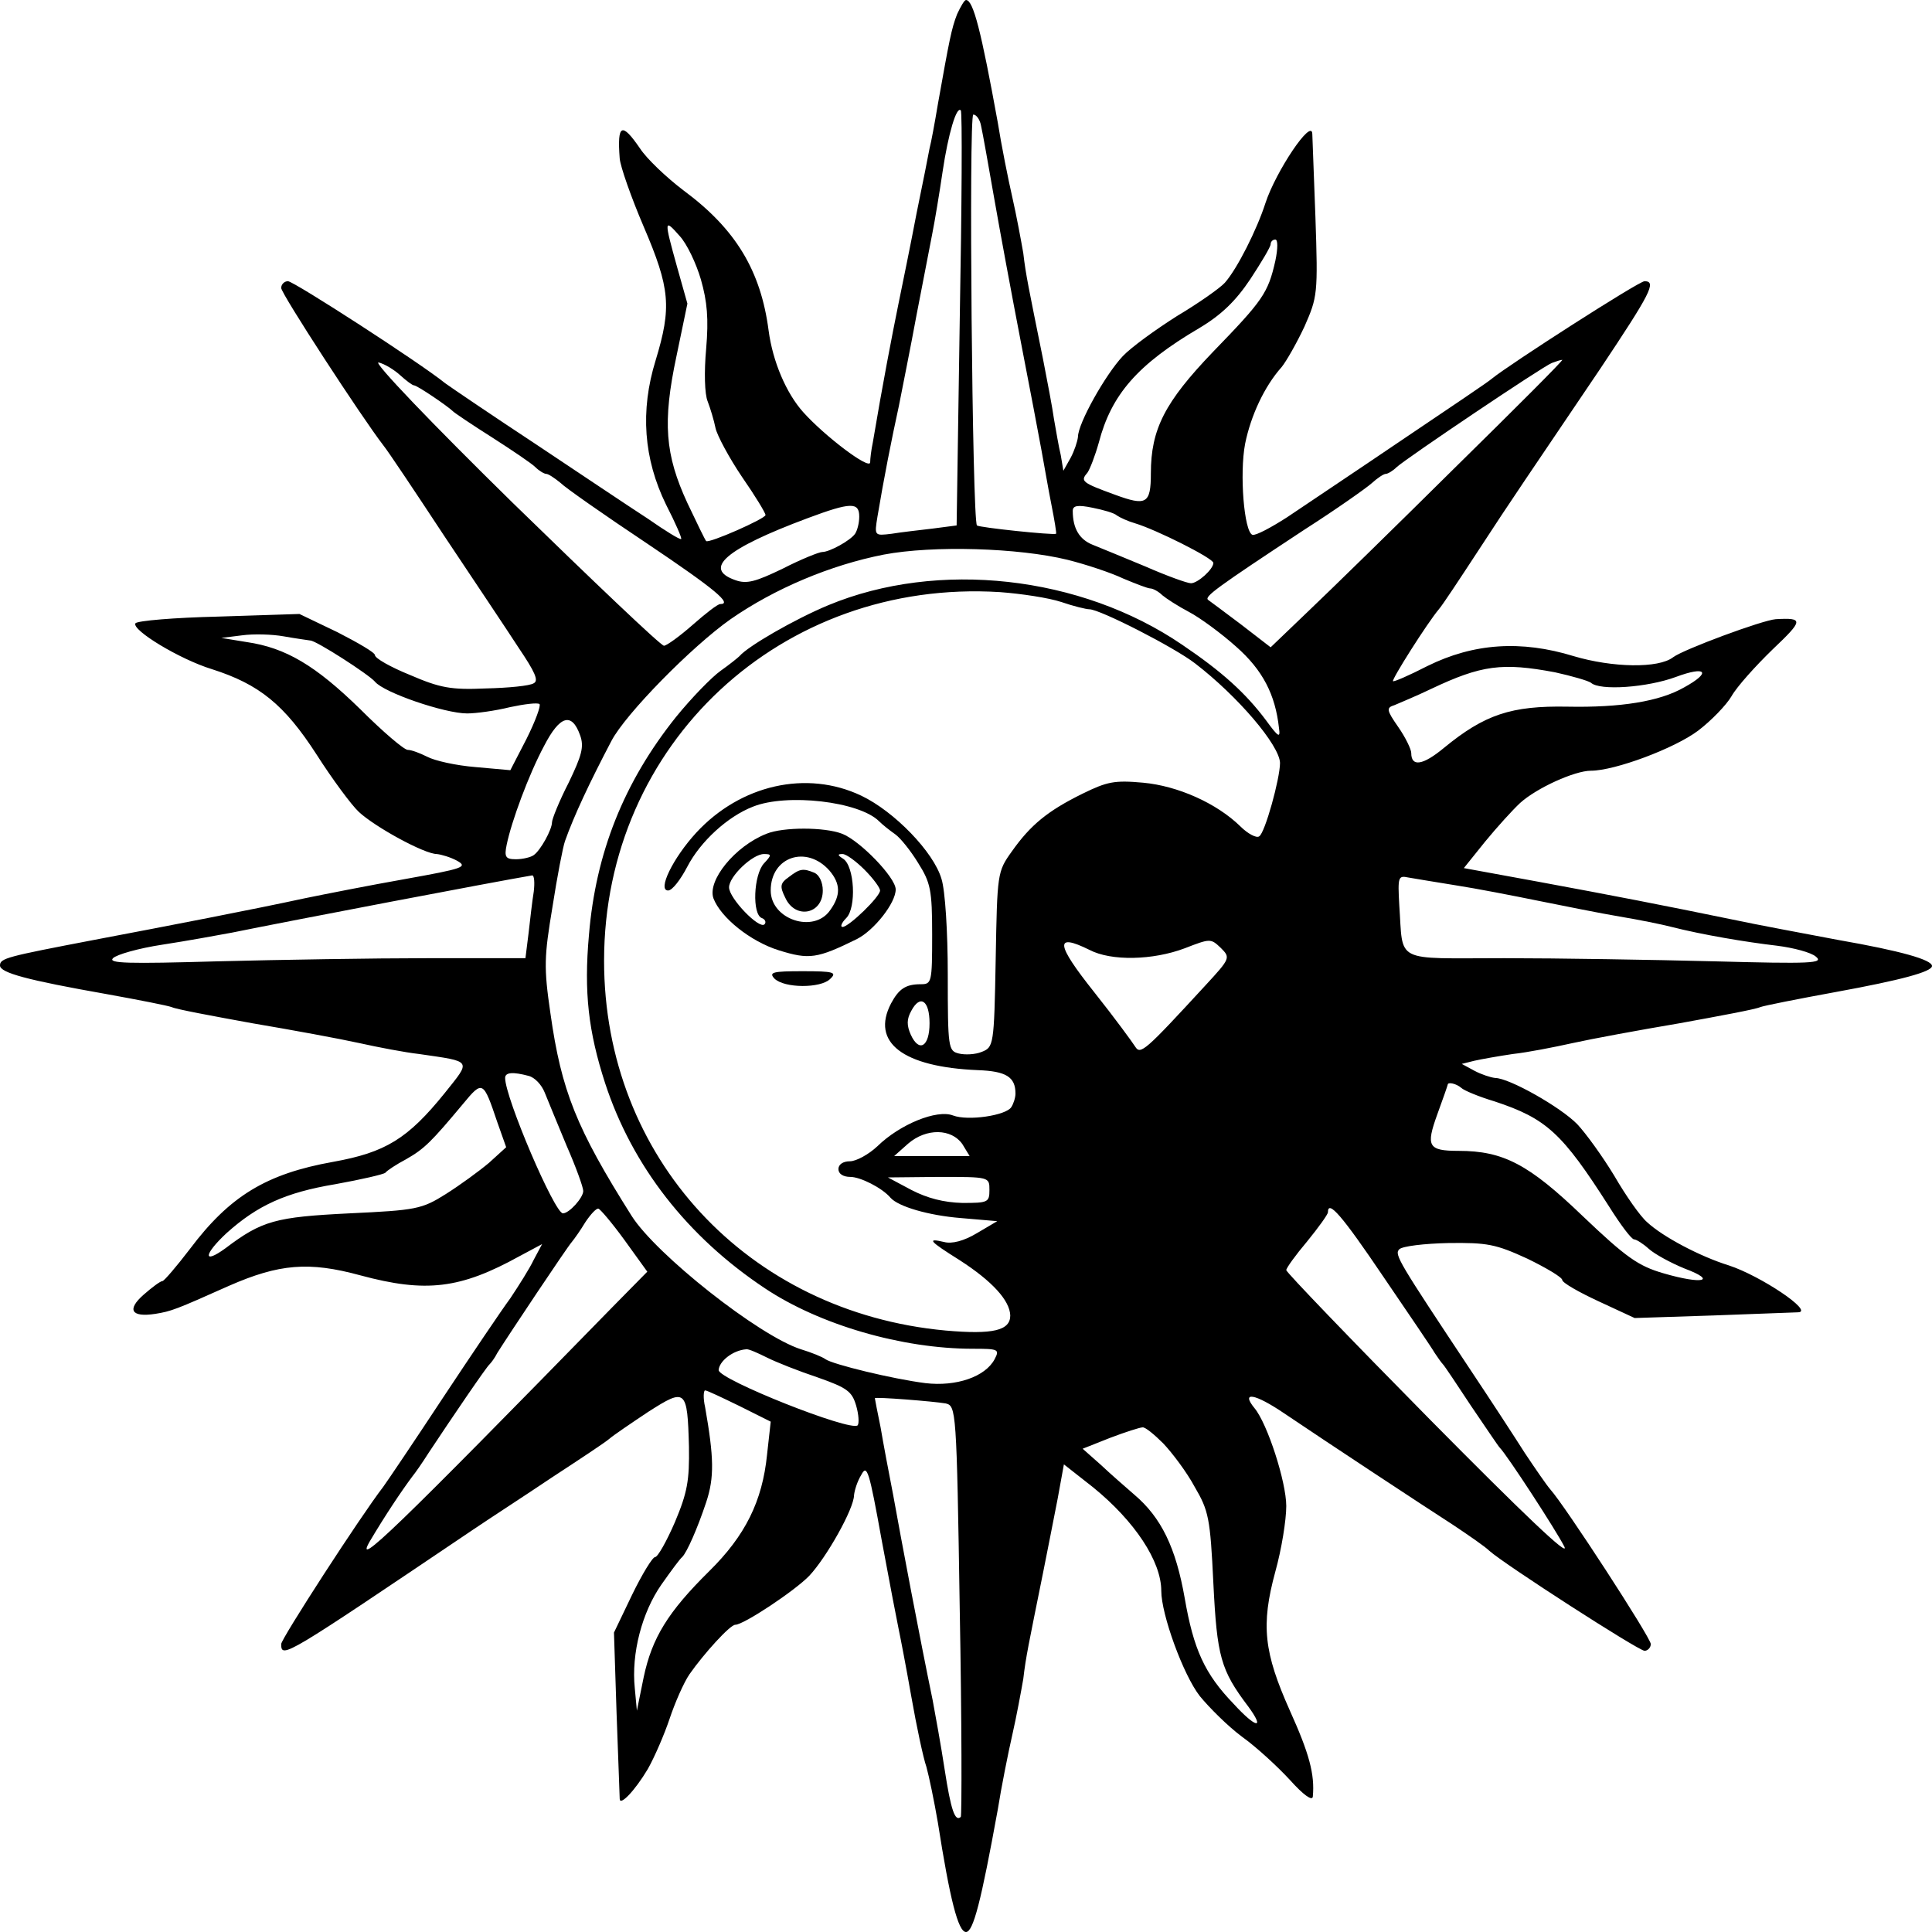 <?xml version="1.0" standalone="no"?>
<!DOCTYPE svg PUBLIC "-//W3C//DTD SVG 20010904//EN"
 "http://www.w3.org/TR/2001/REC-SVG-20010904/DTD/svg10.dtd">
<svg version="1.0" xmlns="http://www.w3.org/2000/svg"
 width="371pt" height="371pt" viewBox="0 0 371 371"
 preserveAspectRatio="xMidYMid meet">
<g transform="translate(0,371) scale(0.1,-0.1)"
fill="#000000" stroke="none">
<path d="M1838 3683 c-11 -28 -15 -50 -37 -173 -6 -36 -13 -74 -16 -85 -2 -11
-13 -67 -25 -125 -11 -58 -27 -136 -35 -175 -12 -59 -30 -152 -49 -265 -3 -14
-5 -31 -5 -38 -1 -15 -88 51 -129 97 -32 36 -58 96 -66 156 -15 115 -63 195
-163 269 -33 25 -71 61 -84 81 -35 51 -44 47 -39 -19 1 -15 22 -75 46 -131 51
-119 54 -155 23 -257 -30 -97 -23 -189 20 -277 18 -35 31 -65 29 -66 -2 -2
-31 16 -64 39 -34 22 -131 87 -215 143 -85 56 -163 109 -174 117 -48 39 -291
196 -302 196 -7 0 -13 -6 -13 -13 0 -11 155 -249 196 -302 9 -11 61 -89 117
-174 56 -84 121 -181 143 -215 31 -46 39 -63 29 -68 -7 -5 -49 -9 -92 -10 -67
-3 -88 1 -146 26 -37 15 -67 32 -67 38 0 5 -33 24 -72 44 l-73 35 -155 -5
c-85 -2 -157 -8 -160 -13 -7 -13 85 -69 147 -88 91 -29 139 -68 201 -164 30
-47 67 -97 81 -110 31 -29 126 -81 150 -81 9 -1 26 -6 39 -13 21 -12 11 -15
-100 -35 -68 -12 -154 -29 -193 -37 -97 -21 -257 -52 -405 -80 -167 -32 -180
-35 -180 -49 0 -14 52 -28 205 -55 61 -11 117 -22 125 -25 8 -4 78 -17 155
-31 77 -13 169 -30 205 -38 36 -8 88 -18 115 -21 103 -15 100 -11 49 -75 -71
-88 -114 -114 -214 -132 -129 -23 -199 -66 -275 -167 -26 -34 -50 -62 -53 -62
-4 0 -20 -12 -36 -26 -33 -29 -24 -44 22 -37 31 5 39 8 142 54 96 42 153 47
252 20 126 -34 192 -26 306 37 l43 23 -16 -30 c-8 -17 -29 -50 -45 -74 -17
-23 -75 -109 -130 -192 -54 -82 -106 -159 -114 -170 -44 -57 -196 -292 -196
-302 0 -29 7 -24 369 220 31 21 99 65 151 100 52 34 102 67 110 74 8 7 42 30
75 52 72 46 75 44 78 -67 1 -65 -3 -88 -27 -145 -16 -37 -33 -67 -38 -67 -5 0
-25 -33 -44 -72 l-35 -73 5 -155 c3 -85 6 -159 6 -164 0 -15 29 15 54 57 13
23 32 67 42 97 10 30 27 69 38 85 28 40 78 95 88 95 16 0 114 65 142 94 33 35
86 129 86 155 1 9 6 26 14 39 11 21 15 8 39 -125 15 -81 30 -159 33 -173 3
-14 14 -71 24 -128 10 -57 23 -118 29 -135 5 -18 15 -66 22 -107 23 -147 39
-210 54 -210 14 0 29 59 61 235 7 44 20 109 28 144 8 35 17 84 21 107 5 43 10
65 38 204 8 41 21 105 28 142 l12 66 56 -44 c80 -65 131 -142 131 -199 0 -45
42 -161 74 -202 18 -22 54 -58 81 -78 28 -20 69 -58 92 -83 26 -29 43 -41 44
-32 4 43 -7 83 -44 165 -50 112 -56 164 -28 267 12 43 21 99 21 126 0 46 -36
158 -61 188 -27 33 1 28 57 -10 92 -62 262 -174 324 -214 30 -20 62 -42 70
-50 29 -26 285 -191 298 -192 6 0 12 6 12 13 0 12 -165 266 -193 297 -7 8 -29
40 -49 70 -19 30 -66 102 -104 159 -138 208 -147 222 -137 232 6 6 48 11 94
12 75 1 91 -2 152 -30 37 -18 67 -36 67 -41 0 -5 31 -23 70 -41 l69 -32 153 5
c84 3 157 6 161 6 31 1 -72 70 -133 90 -55 17 -127 55 -157 83 -13 11 -41 51
-63 89 -23 38 -55 82 -71 99 -32 33 -131 89 -158 89 -9 1 -27 7 -40 14 l-24
13 24 6 c13 3 47 9 74 13 28 3 79 13 115 21 36 8 128 25 205 38 77 14 147 27
155 31 8 3 74 16 145 29 126 23 185 39 185 50 0 12 -60 29 -180 50 -69 13
-160 30 -202 39 -136 28 -229 46 -375 73 l-142 26 41 51 c23 28 53 61 67 74
32 29 105 62 136 62 46 0 161 43 206 77 25 19 54 49 64 66 10 18 46 58 79 90
59 56 60 61 6 58 -26 -2 -177 -58 -197 -73 -28 -22 -117 -20 -191 2 -101 31
-192 25 -281 -19 -35 -18 -65 -31 -66 -29 -3 3 66 112 88 138 7 8 40 58 74
110 69 106 95 143 236 352 96 144 109 168 85 168 -11 0 -260 -160 -293 -187
-5 -5 -84 -58 -173 -118 -90 -61 -189 -127 -220 -148 -31 -20 -61 -36 -67 -34
-16 6 -25 117 -14 175 11 54 37 110 70 147 9 11 29 46 44 78 25 57 26 62 21
210 -3 84 -6 156 -6 160 -1 31 -70 -72 -90 -133 -16 -50 -54 -126 -78 -153 -9
-10 -50 -39 -92 -64 -41 -26 -88 -60 -104 -77 -33 -35 -86 -129 -86 -155 -1
-9 -7 -27 -14 -40 l-14 -25 -5 30 c-4 16 -9 47 -13 69 -3 22 -13 74 -21 115
-28 139 -33 161 -38 204 -4 23 -13 72 -21 107 -8 35 -21 100 -28 144 -32 176
-47 235 -61 235 -3 0 -10 -12 -17 -27z m5 -586 l-6 -396 -46 -6 c-25 -3 -61
-7 -79 -10 -33 -4 -33 -4 -27 33 12 72 27 148 41 212 7 36 23 115 34 175 12
61 25 130 30 155 5 25 14 79 20 120 11 74 27 127 35 118 3 -2 2 -183 -2 -401z
m41 371 c3 -13 14 -75 25 -138 11 -63 34 -187 51 -275 17 -88 35 -182 40 -210
5 -27 13 -74 19 -104 6 -30 10 -55 9 -56 -5 -3 -148 12 -152 16 -9 11 -16 789
-7 789 6 0 13 -10 15 -22z m-538 -295 c12 -42 15 -75 10 -133 -4 -44 -3 -87 3
-101 5 -13 12 -36 15 -51 3 -14 26 -57 51 -94 25 -36 45 -69 45 -73 0 -7 -109
-55 -114 -50 -2 2 -18 35 -36 73 -43 93 -48 155 -21 282 l21 101 -20 71 c-25
90 -25 93 5 59 14 -15 32 -53 41 -84z m1103 36 c-14 -62 -24 -76 -120 -175
-92 -96 -119 -148 -119 -233 0 -59 -9 -63 -69 -41 -63 23 -67 26 -53 42 5 7
15 33 22 58 24 92 74 150 193 220 42 25 70 52 98 94 21 32 39 62 39 67 0 5 4
9 9 9 5 0 5 -17 0 -41z m-1680 -220 c11 -10 23 -19 26 -19 6 0 65 -40 75 -50
3 -3 37 -26 75 -50 39 -25 76 -50 83 -57 7 -7 17 -13 21 -13 4 0 16 -8 27 -17
10 -10 86 -63 167 -117 131 -88 164 -116 140 -116 -5 0 -28 -18 -53 -40 -25
-22 -50 -40 -55 -40 -6 0 -136 124 -290 274 -154 151 -270 272 -258 270 12 -3
30 -14 42 -25z m2025 -177 c-115 -114 -242 -238 -282 -276 l-72 -69 -57 44
c-32 24 -60 45 -63 47 -8 6 15 23 185 135 61 39 119 80 129 89 11 10 23 18 27
18 4 0 14 6 21 13 20 18 280 193 298 200 8 3 17 6 20 6 3 0 -90 -93 -206 -207z
m-1144 -94 c0 -13 -4 -27 -8 -33 -9 -13 -49 -35 -63 -35 -6 0 -41 -14 -76 -32
-52 -25 -69 -30 -91 -22 -63 22 -19 60 139 119 83 31 99 31 99 3z m495 2 c6
-4 21 -11 35 -15 40 -12 150 -67 150 -76 0 -12 -30 -39 -43 -39 -7 0 -46 14
-87 32 -41 17 -87 36 -102 42 -25 10 -38 31 -38 65 0 10 9 12 38 6 20 -4 42
-10 47 -15z m-95 -85 c36 -9 84 -25 107 -36 24 -10 47 -19 52 -19 5 0 16 -6
23 -13 7 -6 30 -21 51 -32 21 -11 62 -41 91 -67 51 -45 75 -92 82 -156 3 -20
-1 -18 -25 15 -39 52 -84 93 -161 145 -195 133 -469 163 -679 76 -65 -27 -155
-79 -171 -98 -3 -3 -19 -16 -36 -28 -17 -12 -56 -52 -86 -89 -100 -125 -154
-261 -167 -418 -10 -111 -1 -186 31 -285 52 -159 158 -295 307 -394 105 -70
263 -116 399 -116 49 0 52 -1 42 -20 -18 -34 -74 -53 -133 -46 -63 8 -178 36
-192 46 -5 4 -27 13 -47 19 -81 26 -278 182 -325 256 -106 168 -135 240 -156
389 -13 89 -12 109 4 205 9 58 20 115 24 126 17 48 47 112 89 192 27 52 155
182 229 234 85 59 192 104 294 124 95 18 259 13 353 -10z m-12 -81 c23 -8 48
-14 54 -14 20 0 163 -73 203 -104 82 -63 162 -157 163 -191 0 -30 -29 -135
-40 -141 -5 -4 -22 5 -36 19 -46 45 -121 78 -187 84 -55 5 -69 2 -116 -21 -67
-33 -100 -60 -136 -111 -28 -39 -28 -42 -31 -208 -3 -165 -4 -168 -27 -177
-12 -5 -32 -6 -44 -3 -20 5 -21 11 -21 151 0 83 -5 162 -12 184 -15 52 -91
130 -154 160 -105 50 -232 21 -317 -71 -45 -49 -75 -111 -54 -111 8 0 24 21
37 46 25 48 77 96 126 115 65 26 204 10 242 -28 7 -7 21 -18 31 -25 10 -7 30
-32 44 -55 24 -38 27 -52 27 -138 0 -92 -1 -95 -22 -95 -29 0 -42 -9 -57 -37
-39 -75 23 -122 167 -128 54 -2 72 -13 72 -45 0 -8 -4 -20 -8 -26 -10 -16 -83
-27 -112 -16 -31 12 -102 -17 -145 -59 -17 -16 -41 -29 -53 -29 -13 0 -22 -6
-22 -15 0 -9 9 -15 23 -15 19 0 61 -21 77 -40 15 -17 73 -34 135 -39 l70 -6
-39 -23 c-25 -15 -48 -21 -63 -17 -34 8 -29 2 30 -35 62 -40 96 -77 97 -106 0
-29 -33 -37 -124 -29 -381 35 -656 333 -656 710 0 417 341 734 760 708 41 -3
94 -11 118 -19z m-1442 -74 c11 0 112 -65 124 -79 17 -21 134 -61 177 -61 17
0 54 5 82 12 28 6 53 9 57 6 3 -3 -8 -33 -25 -67 l-31 -60 -67 6 c-37 3 -78
12 -93 20 -14 7 -30 13 -37 13 -7 0 -48 35 -91 78 -86 84 -143 118 -218 129
l-49 8 40 5 c22 3 58 2 80 -2 22 -4 45 -7 51 -8z m2390 -61 c32 -7 63 -16 69
-20 17 -16 109 -9 163 11 59 22 69 9 16 -20 -47 -27 -122 -39 -224 -37 -108 2
-159 -15 -237 -79 -41 -34 -63 -37 -63 -10 0 7 -11 30 -25 50 -23 33 -23 37
-7 42 9 4 41 17 70 31 97 46 137 51 238 32z m-1872 -121 c8 -22 3 -39 -22 -91
-18 -35 -32 -70 -32 -76 0 -14 -22 -54 -35 -63 -5 -4 -21 -8 -34 -8 -20 0 -23
4 -18 28 9 44 42 134 72 190 30 58 53 65 69 20z m-89 -300 c-3 -18 -7 -54 -10
-80 l-6 -48 -188 0 c-103 0 -284 -3 -402 -6 -174 -5 -212 -4 -202 6 7 7 49 19
95 26 46 7 106 18 133 23 118 24 506 98 577 110 4 0 5 -14 3 -31z m1770 12
c39 -6 111 -20 160 -30 50 -10 119 -24 155 -30 36 -6 81 -15 100 -20 59 -15
142 -29 202 -36 32 -4 66 -13 75 -21 16 -13 -9 -14 -196 -9 -118 3 -299 6
-402 6 -215 0 -194 -11 -202 102 -3 54 -2 57 17 53 12 -2 53 -9 91 -15z m-480
-192 c-116 -126 -125 -134 -135 -118 -5 8 -40 56 -79 105 -74 93 -76 114 -9
81 42 -22 122 -20 183 3 49 19 50 19 69 1 19 -19 19 -20 -29 -72z m-530 -73
c0 -45 -20 -57 -36 -22 -8 18 -8 30 1 46 17 32 35 20 35 -24z m-770 -101 c12
-3 25 -17 31 -32 6 -15 25 -61 42 -102 18 -41 32 -80 32 -87 0 -13 -27 -43
-39 -43 -16 0 -111 222 -111 260 0 11 15 12 45 4z m-60 -89 l17 -48 -33 -30
c-19 -16 -56 -43 -83 -60 -46 -29 -57 -31 -185 -37 -142 -7 -168 -14 -238 -67
-44 -32 -42 -12 2 29 59 53 113 78 209 94 50 9 93 19 96 22 3 4 21 16 40 26
35 20 48 33 109 106 38 46 39 45 66 -35z m1851 66 c5 -5 34 -17 64 -26 100
-33 130 -61 220 -202 22 -35 43 -63 48 -63 4 0 17 -8 28 -18 11 -10 42 -27 69
-38 64 -24 34 -31 -41 -9 -48 14 -71 30 -155 110 -103 99 -152 125 -238 125
-59 0 -63 9 -41 70 11 30 20 56 20 57 0 6 17 2 26 -6z m-958 -108 l14 -23 -72
0 -73 0 27 24 c35 30 83 29 104 -1z m52 -88 c0 -24 -3 -25 -52 -25 -36 1 -67
9 -98 25 l-45 24 98 1 c97 0 97 0 97 -25z m-701 -96 l44 -61 -65 -66 c-421
-431 -499 -506 -468 -452 29 49 61 97 82 125 5 6 19 26 31 45 45 68 111 165
117 170 3 3 10 12 15 22 20 32 134 203 143 213 5 6 17 23 26 38 10 15 21 27
25 26 3 0 26 -27 50 -60z m1457 -70 c49 -72 94 -138 99 -147 6 -9 13 -19 16
-22 3 -3 27 -39 54 -80 28 -41 52 -77 55 -80 14 -14 109 -160 124 -190 11 -23
-81 65 -258 244 -152 154 -276 283 -276 287 0 4 18 29 40 55 22 27 40 52 40
56 0 25 27 -6 106 -123z m-1183 -156 c18 -9 61 -26 97 -38 57 -20 66 -27 74
-54 5 -17 6 -34 3 -38 -13 -13 -267 88 -267 106 1 17 27 38 53 40 4 1 22 -7
40 -16z m-53 -93 l60 -30 -7 -63 c-9 -90 -42 -156 -111 -224 -79 -78 -110
-128 -126 -204 l-13 -64 -4 43 c-7 67 14 146 51 199 19 27 36 50 40 53 9 9 29
54 46 105 16 48 15 86 -2 183 -4 17 -3 32 0 32 4 0 33 -14 66 -30z m396 5 c20
-5 21 -10 27 -397 4 -215 4 -394 2 -397 -11 -10 -19 13 -31 91 -7 46 -18 106
-23 133 -25 121 -60 306 -76 395 -8 41 -19 99 -24 129 -6 29 -11 55 -11 56 0
3 113 -6 136 -10z m418 -77 c17 -18 45 -55 60 -83 27 -46 30 -60 36 -185 7
-141 14 -167 67 -237 33 -45 15 -42 -28 5 -56 58 -77 105 -94 203 -17 97 -45
155 -97 199 -16 14 -45 39 -64 57 l-35 31 53 21 c29 11 57 20 62 20 5 1 23
-14 40 -31z"/>
<path d="M1472 2109 c-61 -24 -114 -90 -102 -124 14 -37 71 -83 126 -100 58
-18 73 -16 150 22 33 17 74 69 74 95 0 23 -69 94 -103 107 -34 13 -113 13
-145 0z m-5 -57 c-20 -22 -23 -98 -4 -105 6 -2 9 -8 5 -12 -10 -10 -68 50 -68
71 0 21 45 64 67 64 15 0 15 -2 0 -18z m126 -14 c21 -25 22 -47 1 -76 -31 -45
-114 -18 -114 38 0 65 69 88 113 38z m67 2 c17 -17 30 -35 30 -40 0 -12 -60
-70 -72 -70 -5 0 -2 8 7 17 20 20 16 100 -6 114 -11 7 -11 9 -1 9 7 0 26 -14
42 -30z"/>
<path d="M1515 2026 c-17 -12 -18 -18 -7 -40 19 -42 72 -32 72 14 0 16 -7 30
-16 34 -22 9 -28 8 -49 -8z"/>
<path d="M1487 1831 c19 -19 89 -19 107 -1 14 13 7 15 -53 15 -57 0 -65 -2
-54 -14z"/>
</g>
</svg>

